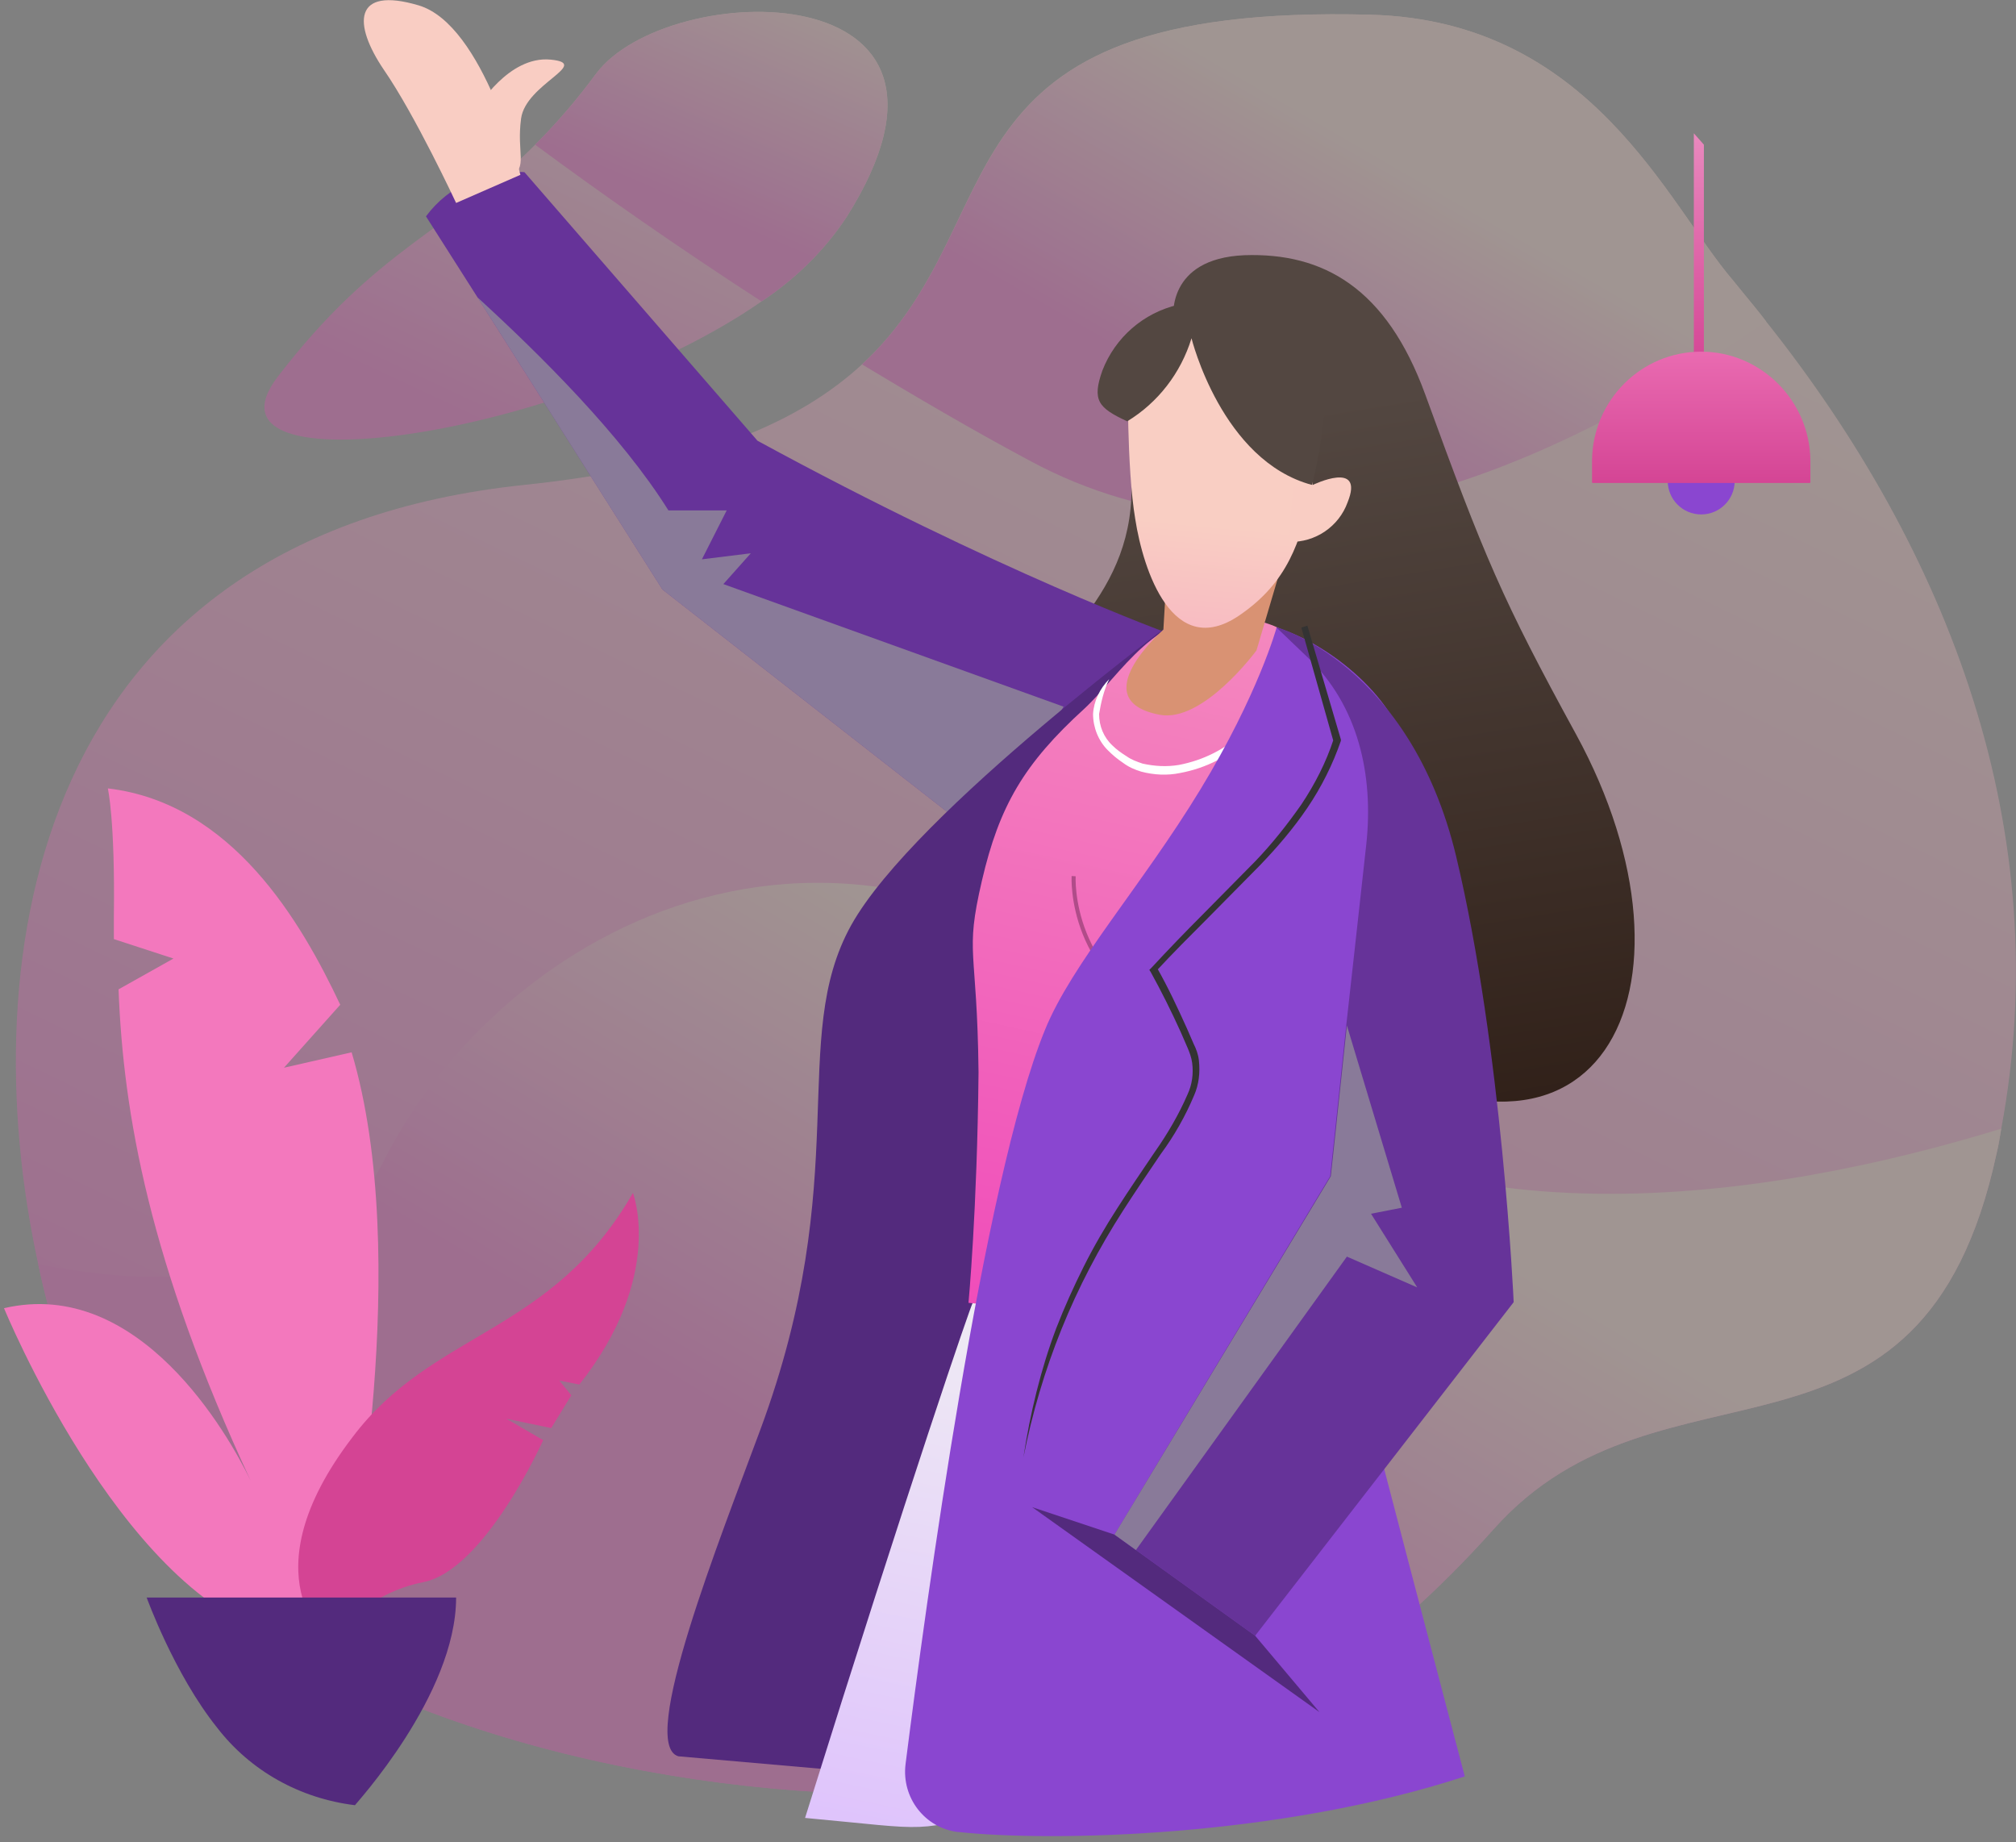 <?xml version="1.0" encoding="UTF-8"?>
<svg width="301px" height="275px" viewBox="0 0 301 275" version="1.1" xmlns="http://www.w3.org/2000/svg" xmlns:xlink="http://www.w3.org/1999/xlink">
    <rect x="0" y="0" width="301" height="275" fill="#808080" stroke="none"/>
    <!-- Generator: Sketch 54.1 (76490) - https://sketchapp.com -->
    <title>faq</title>
    <desc>Created with Sketch.</desc>
    <defs>
        <linearGradient x1="69.755%" y1="90.41%" x2="25.65%" y2="11.71%" id="linearGradient-1">
            <stop stop-color="#EF40B9" offset="0%"></stop>
            <stop stop-color="#F9CEC3" offset="100%"></stop>
        </linearGradient>
        <linearGradient x1="69.714%" y1="81.951%" x2="26.145%" y2="21.977%" id="linearGradient-2">
            <stop stop-color="#EF40B9" offset="0%"></stop>
            <stop stop-color="#F9CEC3" offset="100%"></stop>
        </linearGradient>
        <linearGradient x1="66.074%" y1="62.194%" x2="38.134%" y2="36.184%" id="linearGradient-3">
            <stop stop-color="#EF40B9" offset="0%"></stop>
            <stop stop-color="#F9CEC3" offset="100%"></stop>
        </linearGradient>
        <linearGradient x1="61.481%" y1="67.57%" x2="32.611%" y2="35.394%" id="linearGradient-4">
            <stop stop-color="#EF40B9" offset="0%"></stop>
            <stop stop-color="#F9CEC3" offset="100%"></stop>
        </linearGradient>
        <linearGradient x1="65.239%" y1="71.7%" x2="29.905%" y2="13.489%" id="linearGradient-5">
            <stop stop-color="#EF40B9" offset="0%"></stop>
            <stop stop-color="#F9CEC3" offset="100%"></stop>
        </linearGradient>
        <linearGradient x1="51.933%" y1="102.253%" x2="51.933%" y2="-103.961%" id="linearGradient-6">
            <stop stop-color="#D44494" offset="0%"></stop>
            <stop stop-color="#FFCFE9" offset="100%"></stop>
        </linearGradient>
        <linearGradient x1="50.076%" y1="102.518%" x2="50.076%" y2="-104.413%" id="linearGradient-7">
            <stop stop-color="#D44494" offset="0%"></stop>
            <stop stop-color="#FF92CE" offset="100%"></stop>
        </linearGradient>
        <linearGradient x1="45.107%" y1="106.826%" x2="56.463%" y2="16.734%" id="linearGradient-8">
            <stop stop-color="#291810" offset="0%"></stop>
            <stop stop-color="#534741" offset="100%"></stop>
        </linearGradient>
        <linearGradient x1="36.941%" y1="8.452%" x2="60.691%" y2="135.672%" id="linearGradient-9">
            <stop stop-color="#F2F2F2" offset="0%"></stop>
            <stop stop-color="#D9B5FF" offset="100%"></stop>
        </linearGradient>
        <linearGradient x1="58.233%" y1="123.272%" x2="27.018%" y2="-119.696%" id="linearGradient-10">
            <stop stop-color="#EF40B9" offset="0%"></stop>
            <stop stop-color="#F9CEC3" offset="100%"></stop>
        </linearGradient>
        <linearGradient x1="63.889%" y1="295.472%" x2="51.309%" y2="60.676%" id="linearGradient-11">
            <stop stop-color="#EF40B9" offset="0%"></stop>
            <stop stop-color="#F9CEC3" offset="100%"></stop>
        </linearGradient>
    </defs>
    <g id="Page-1" stroke="none" stroke-width="1" fill="none" fill-rule="evenodd">
        <g id="faq" transform="translate(150.5, 137.5) scale(-1, 1) translate(-150.5, -137.5) ">
            <g id="Layer_15" opacity="0.27" transform="translate(0, 1)" fill-rule="nonzero">
                <path d="M295.3,187.7 C293,198.6 289.3,209.1 284.3,219 C269.8,246.1 226.8,262.2 185.8,266 C166.2,267.8 147,266.9 131.6,263 C113,258.3 94.6,245.9 78,227.3 C52.8,199 14.1,223.1 2.9,171.2 C2.6,170 2.4,168.7 2.2,167.5 C-6.1,123.1 10,81.3 37.3,47 C38.5,45.4 39.8,43.9 41,42.4 C41.4,41.9 41.9,41.3 42.3,40.8 C52,29.5 63.4,2.1 96.3,1.2 C163.2,-0.6 148.7,31.6 172.3,53.4 C181.3,61.7 195.9,68.6 222.8,71.4 C296,79.1 305.3,141.9 295.3,187.7 Z" id="Shape" fill="url(#linearGradient-1)"></path>
                <path d="M187.3,44 C182.3,40.7 177.9,36.4 174.6,31.4 C151.3,-5.5 201.4,-4.2 212,10 C214.8,13.8 217.8,17.3 221.1,20.6 C233.9,33.5 244.6,35.8 259.5,55.2 C272.9,72.6 216.3,64.2 187.3,44 Z" id="Shape" fill="url(#linearGradient-2)"></path>
                <path d="M295.3,187.7 C293,198.6 289.3,209.1 284.3,219 C269.8,246.1 226.8,262.2 185.8,266 C166.2,267.8 147,266.9 131.6,263 C113,258.3 94.6,245.9 78,227.3 C52.8,199 14.1,223.1 2.9,171.2 C2.6,170 2.4,168.7 2.2,167.5 C35.8,177.8 89.5,187 122.9,155.8 C174.4,107.7 226.4,137.8 243.8,172.5 C253.2,191.3 276.3,191.5 295.3,187.7 Z" id="Shape" fill="url(#linearGradient-3)"></path>
                <path d="M172.3,53.4 C164.3,58.2 156,63.1 147.4,67.7 C111.1,87.4 69.5,69.5 37.3,47 C38.5,45.4 39.8,43.9 41,42.4 C41.4,41.9 41.9,41.3 42.3,40.8 C52,29.5 63.4,2.1 96.3,1.2 C163.1,-0.6 148.7,31.6 172.3,53.4 Z" id="Shape" fill="url(#linearGradient-4)"></path>
                <path d="M221.1,20.6 C211.1,28 199.8,35.9 187.3,44 C182.3,40.7 177.9,36.4 174.6,31.4 C151.3,-5.5 201.4,-4.2 212,10 C214.8,13.8 217.8,17.3 221.1,20.6 Z" id="Shape" fill="url(#linearGradient-5)"></path>
            </g>
            <g id="Layer_17" transform="translate(30, 19)" fill-rule="nonzero">
                <polygon id="Shape" fill="url(#linearGradient-6)" points="18.1 0.9 18.1 35.7 16.6 35.7 16.6 2.6"></polygon>
                <circle id="Oval" fill="#8A46D0" cx="17" cy="52.8" r="5"></circle>
                <path d="M17,33.5 L17,33.5 C26,33.5 33.2,40.8 33.3,49.7 L33.3,53 C33.3,53 33.3,53.1 33.2,53.1 C33.2,53.1 33.2,53.1 33.2,53.1 L0.8,53.1 C0.8,53.1 0.7,53.1 0.7,53 L0.7,53 L0.7,49.7 C0.8,40.8 8.1,33.5 17,33.5 Z" id="Shape" fill="url(#linearGradient-7)"></path>
            </g>
            <g id="Layer_9" transform="translate(56, 0)">
                <path d="M69.8,47.5 C69.8,47.5 70.9,38.6 59.2,38.1 C47.4,37.7 38,43 32.2,58.9 C23.4,83.1 20.7,89.5 9.7,109.6 C-11,147.5 6.3,182.7 47.6,153.9 C75,134.7 103.2,118.1 95.9,107.4 C88.6,96.7 75.2,88.8 76.1,71.3 C76.6,62.8 64.3,51.7 69.8,47.5 Z" id="Shape" fill="url(#linearGradient-8)" fill-rule="nonzero"></path>
                <path d="M181.4,32.3 L173.7,44.4 L146.1,88 L102.7,121.9 L89.5,110.9 L70.2,94.7 C70.2,94.7 96.1,85.3 131.9,65.8 L166.7,25.7 C172.4,25.2 178,27.7 181.4,32.3 Z" id="Shape" fill="#663399" fill-rule="nonzero"></path>
                <path d="M173.7,44.4 L146.1,88 L102.7,121.9 L89.5,110.9 L86.2,105.5 L137,87.2 L132.9,82.6 L140.2,83.5 L136.5,76.2 L145.2,76.2 C152.2,65 164.3,53 173.7,44.4 Z" id="Shape" fill="#999999" fill-rule="nonzero" opacity="0.7"></path>
                <path d="M68.2,91.6 C68.2,91.6 108.4,121.1 117.9,138.1 C127.4,155.2 117.4,175.5 131.5,213.5 C137.4,229.5 149.8,260.5 143.7,262.2 L116.3,264.6 L68.2,91.6 Z" id="Shape" fill="#532A7D" fill-rule="nonzero"></path>
                <path d="M124.8,271.4 C105.2,273.2 109.2,273.7 93.8,269.8 C75.2,265.1 56.8,252.7 40.2,234.1 L48.4,192.3 L92.7,179.1 L99.8,194.6 C99.9,194.4 109,220.9 124.8,271.4 Z" id="Shape" fill="url(#linearGradient-9)" fill-rule="nonzero"></path>
                <path d="M51,97.2 C51,97.2 50.6,93.1 61.7,91.9 C72.3,90.8 77.7,100.8 83.1,105.8 C92.1,114 95.8,120.3 98.4,131.5 C101,142.7 99.1,141.2 98.9,160.1 C99.1,180.8 100.4,194.5 100.4,194.5 L52.5,199.5 C52.6,199.4 38.2,112.8 51,97.2 Z" id="Shape" fill="url(#linearGradient-10)" fill-rule="nonzero"></path>
                <path d="M79.4,101.4 C80.8,102.8 81.7,104.7 81.8,106.6 C81.8,108.6 81,110.6 79.6,112 C78.9,112.7 78.2,113.3 77.3,113.9 C76.5,114.5 75.6,114.9 74.6,115.2 C72.7,115.7 70.7,115.8 68.8,115.4 C65,114.7 61.4,112.9 58.6,110.2 C55.8,107.6 53.4,104.6 51.5,101.2 L52.3,100.7 C54.2,103.9 56.6,106.8 59.3,109.3 C62,111.8 65.3,113.5 69,114.2 C70.8,114.5 72.6,114.4 74.4,114 C75.3,113.7 76.1,113.4 76.8,112.9 C77.6,112.4 78.3,111.9 78.9,111.3 C80.2,110.1 80.9,108.4 80.9,106.6 C80.6,104.8 80.2,103.1 79.4,101.4 Z" id="Shape" fill="#FFFFFF" fill-rule="nonzero"></path>
                <path d="M84.7,130.8 C84.7,130.8 85.6,146.3 68.9,152.7" id="Shape" stroke="#B04C89" stroke-width="0.605"></path>
                <path d="M53.2,82.9 L57.4,97.1 C57.4,97.1 65.4,108 71.9,106.7 C83.3,104.5 71.3,94 71.3,94 L70.7,83.8 L53.2,82.9 Z" id="Shape" fill="#D99273" fill-rule="nonzero"></path>
                <path d="M76.6,55.8 C76.6,55.8 72.7,47.5 65.6,48.3 C58.5,49.1 47.4,67.4 49.2,74 C51,80.7 52.5,86.8 60,91.9 C69.9,98.6 74.3,85.2 75.5,77.5 C76.8,69.8 76.6,55.8 76.6,55.8 Z" id="Shape" fill="url(#linearGradient-11)" fill-rule="nonzero"></path>
                <path d="M69.1,45.5 C74.3,46.7 78.5,50.4 80.4,55.3 C82,59.8 81,60.9 76.7,62.9 C72.1,60.1 68.7,55.7 67.1,50.5 C67.1,50.5 62.6,68.8 49.1,72.4 C49.1,72.4 43.6,51.3 50.9,47.3 C58.2,43.3 63.6,46.3 69.1,45.5 Z" id="Shape" fill="#534741" fill-rule="nonzero"></path>
                <path d="M52,72.7 L49,72.4 C49,72.4 41.2,68.6 43.8,75 C45.1,78.6 48.6,81 52.5,80.9 L52,72.7 Z" id="Shape" fill="#F9CDC3" fill-rule="nonzero"></path>
                <path d="M167.3,26.1 C167.3,26.1 172.7,3.7 182.5,0.8 C192.3,-2.1 192.3,3.6 187.7,10.4 C183,17.2 176.9,30.3 176.9,30.3 L167.3,26.1 Z" id="Shape" fill="#F9CDC3" fill-rule="nonzero"></path>
                <path d="M173.7,16.1 C173.7,16.1 169.1,8.3 162.8,8.9 C156.6,9.5 166.5,12.5 167.2,17.7 C167.9,22.9 166.1,25 168.8,26.4 L173.7,16.1 Z" id="Shape" fill="#F9CDC3" fill-rule="nonzero"></path>
                <path d="M54.4,93.7 C54.4,93.7 57.1,103.6 65.8,117.9 C74.5,132.2 85,143.9 89,153.8 C98.2,176.3 106.8,239.7 109.8,263.4 C110.4,268.4 106.9,272.9 102,273.5 C102,273.5 101.9,273.5 101.9,273.5 C87.9,275 54.1,274.3 26.3,265.2 C26.3,265.2 43.3,200.7 43.3,199.8 C43.3,199.1 27,146.2 34.6,113.1 C36.8,103.3 47.6,95.7 54.4,93.7 Z" id="Shape" fill="#8A46D0" fill-rule="nonzero"></path>
                <path d="M78.6,229.1 L75.4,231.4 L57.6,244.2 L19,194.4 C19,194.4 20.7,156.6 27.6,127.8 C34.5,99.1 54.5,93.6 54.5,93.6 L49.7,98.2 C42.2,105.4 39.9,115.7 41,126 C42.1,135.8 43.1,145.2 44,153.1 C45.4,166.4 46.4,175.6 46.4,175.6 L78.6,229.1 Z" id="Shape" fill="#663399" fill-rule="nonzero"></path>
                <polyline id="Shape" fill="#532A7D" fill-rule="nonzero" points="48 255.6 57.6 244.2 78.6 229.1 90.9 225"></polyline>
                <path d="M244.4,195.3 C244.4,195.3 227.3,237 204.3,244 C189.3,248.6 192.8,235 192.8,235 C192.8,235 183.3,187.9 192.5,157.1 L202.6,159.4 L194.2,150 C200,137.7 210.3,119.9 228.9,117.7 C228.9,117.7 227.8,122.4 228,136.9 C228,138 228,139.1 228,140.2 L219.1,143.1 L227.3,147.7 C226.6,166.2 222.7,188.5 207.6,221 C210.9,214.2 224.2,190.6 244.4,195.3 Z" id="Shape" fill="#F378BD" fill-rule="nonzero"></path>
                <path d="M195.8,245.2 C195.8,245.2 208.3,235.4 192.4,214.6 C180.4,198.6 162.7,199.3 150.5,178.1 C150.5,178.1 145.7,190.5 158.5,206.7 L161.5,206.1 L159.7,208.3 L162.7,213.2 L169.4,211.8 L163.9,215 C163.9,215 172.6,234.4 181.8,236.2 C187.4,237.3 192.4,240.6 195.8,245.2 Z" id="Shape" fill="#D44494" fill-rule="nonzero"></path>
                <path d="M176.9,238.5 L223.1,238.5 C223.1,238.5 219,249.9 212.6,257.9 C207.6,264.4 200.2,268.5 192,269.5 C192.1,269.5 176.9,253.1 176.9,238.5 Z" id="Shape" fill="#532A7D" fill-rule="nonzero"></path>
                <path d="M92.2,217.6 C90.9,211 89,204.6 86.5,198.4 C84,192.2 80.9,186.3 77.3,180.7 C75.5,177.9 73.6,175.1 71.7,172.3 C69.7,169.6 68,166.6 66.7,163.5 C66,161.9 65.8,160.1 66,158.3 C66.1,157.4 66.4,156.6 66.8,155.8 L67.8,153.5 C69.2,150.4 70.6,147.4 72.3,144.4 L72.4,145 C69.9,142.3 67.3,139.7 64.7,137.1 L56.9,129.2 C54.3,126.5 51.9,123.7 49.8,120.6 C47.7,117.5 46,114.1 44.8,110.6 L44.8,110.5 L44.8,110.4 L49.8,93.4 L50.7,93.7 L45.9,110.7 L45.9,110.4 C47,113.8 48.7,117.1 50.7,120.1 C52.8,123.1 55.1,126 57.6,128.6 L65.4,136.5 C68,139.1 70.6,141.8 73.1,144.5 L73.4,144.8 L73.2,145.1 C71.6,148 70.1,151 68.7,154.1 L67.7,156.4 C67.4,157.1 67.1,157.9 67,158.7 C66.8,160.3 67,161.9 67.7,163.4 C69,166.4 70.7,169.3 72.6,172 C74.5,174.8 76.4,177.6 78.2,180.4 C80,183.2 81.7,186.1 83.2,189.1 C84.7,192.1 86.1,195.2 87.3,198.3 C89.6,204.4 91.2,211 92.2,217.6 Z" id="Shape" fill="#333333" fill-rule="nonzero"></path>
                <path d="M78.6,229.1 L75.4,231.4 L43.9,187.6 L33.4,192.2 L40.3,181.2 L35.7,180.3 L43.9,153.1 C45.3,166.4 46.3,175.6 46.3,175.6 L78.6,229.1 Z" id="Shape" fill="#999999" fill-rule="nonzero" opacity="0.7"></path>
            </g>
        </g>
    </g>
</svg>